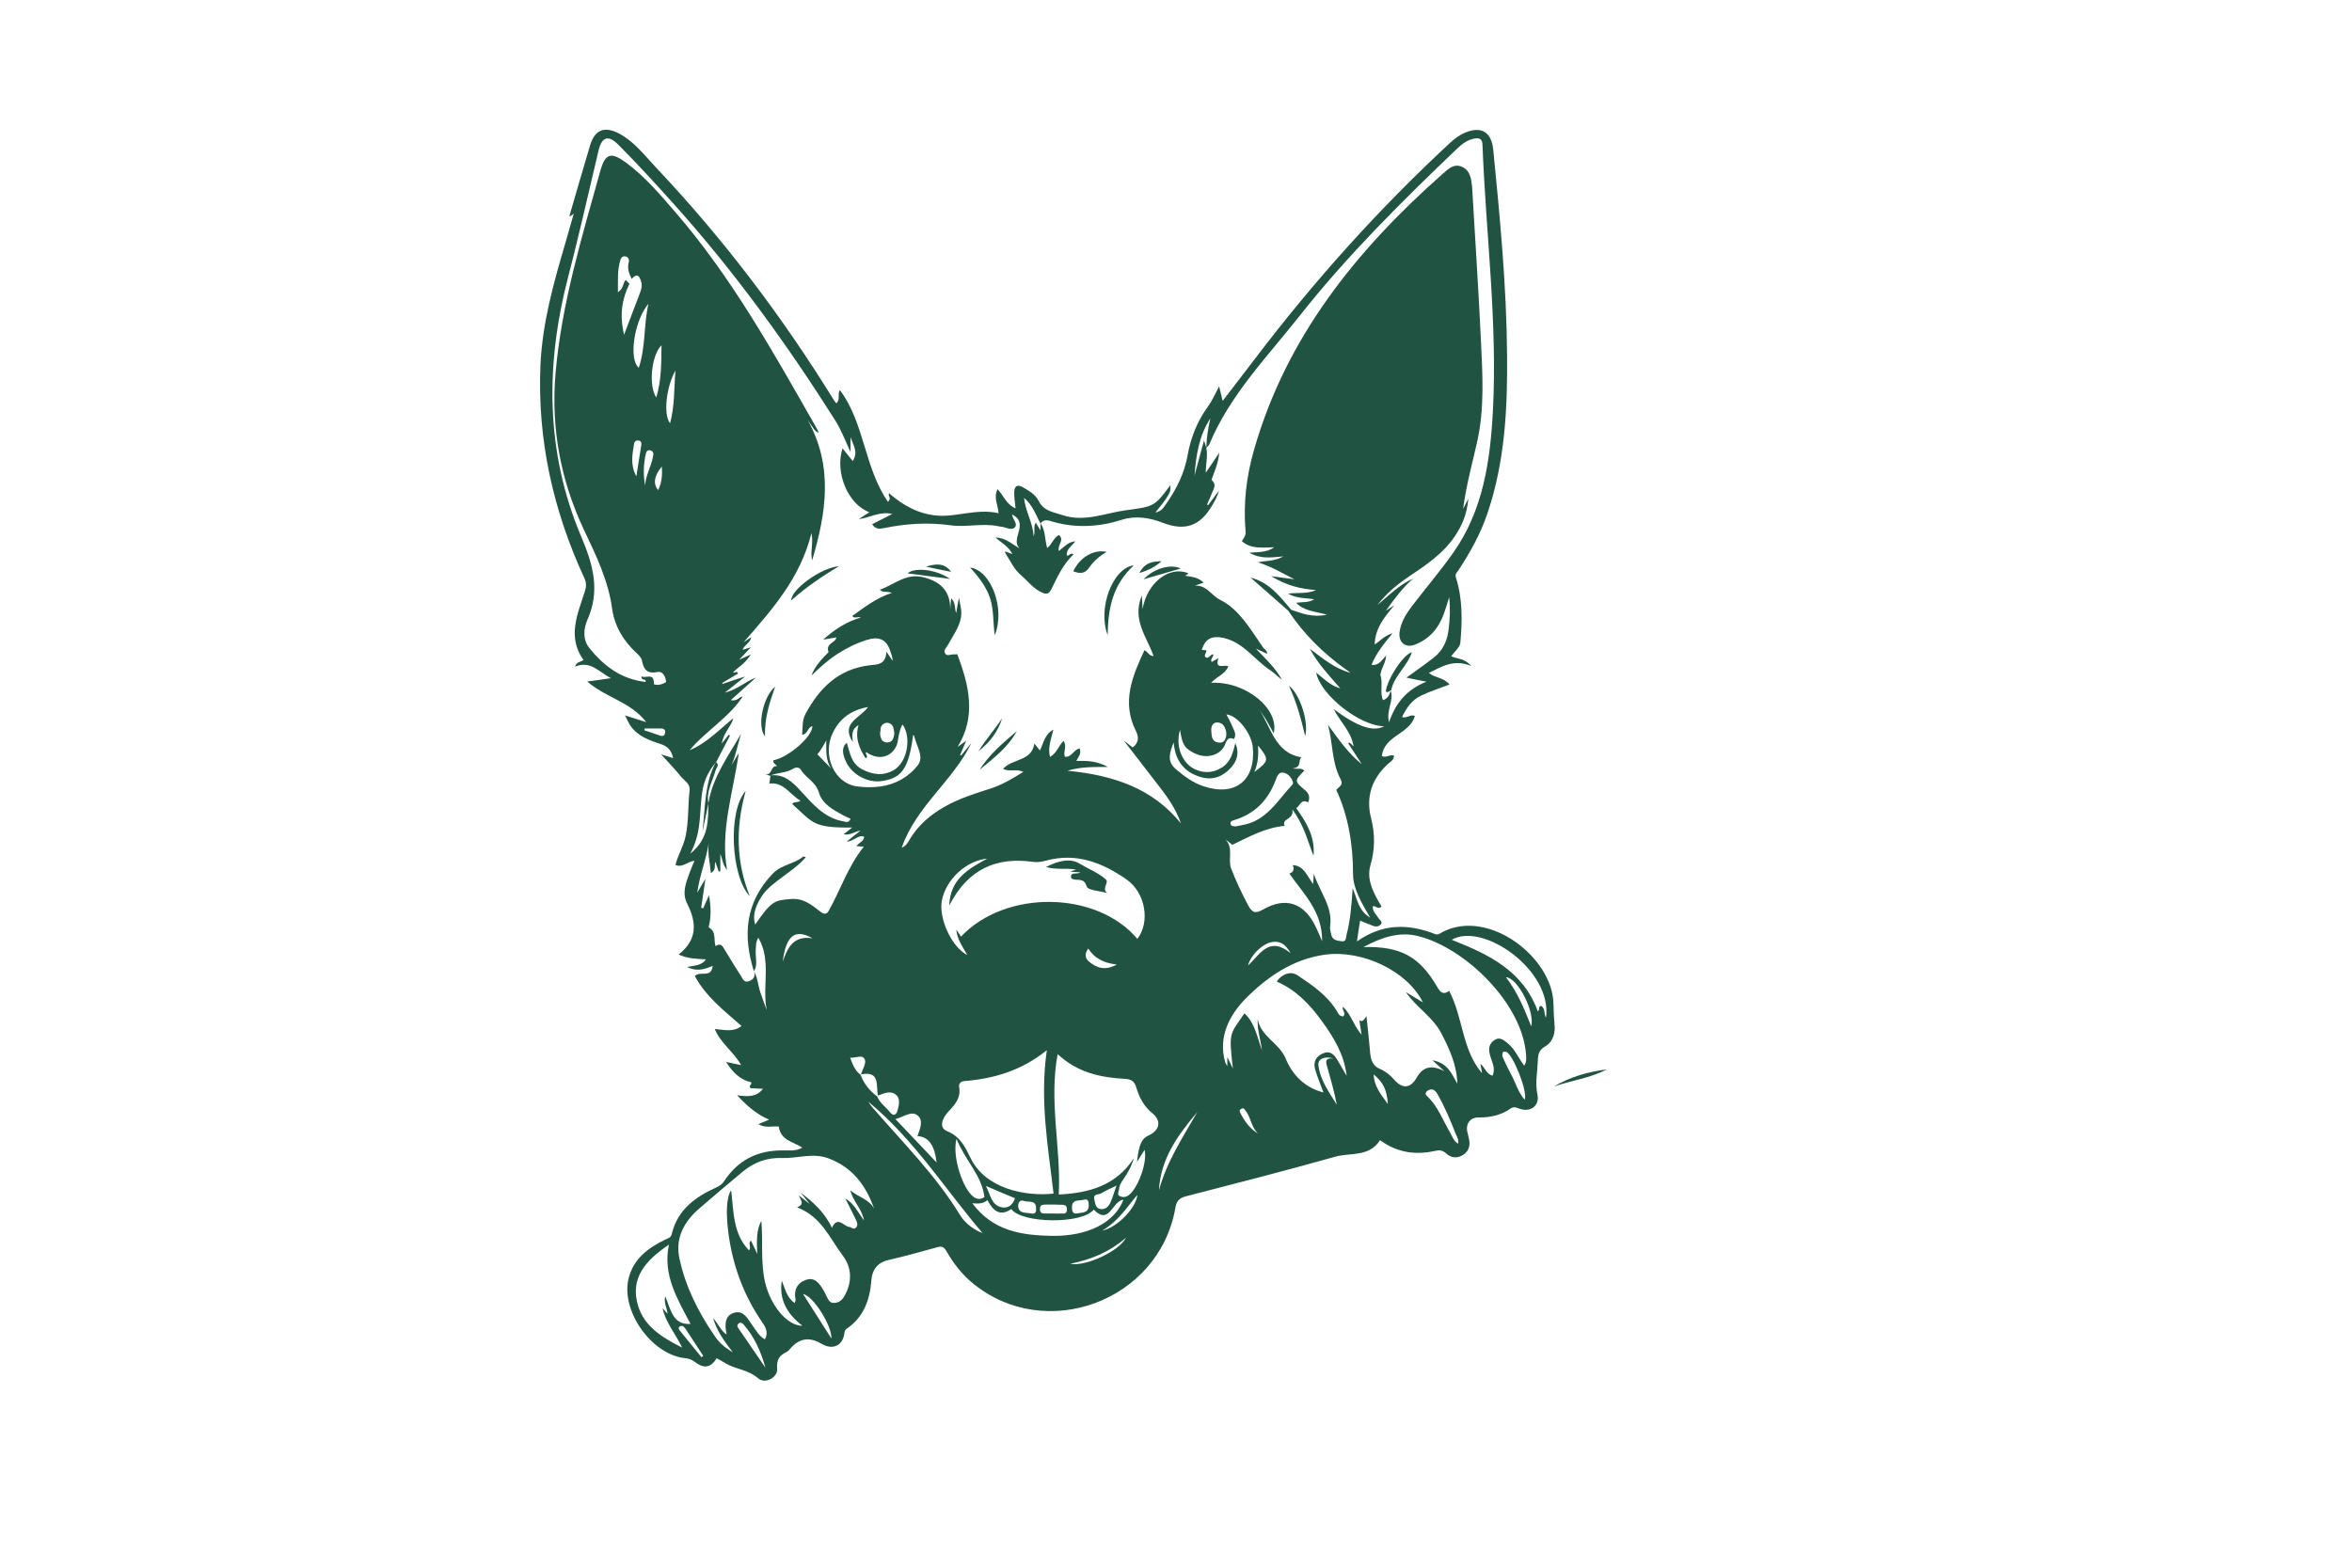 <?xml version="1.0" encoding="utf-8"?>
<!-- Generator: Adobe Illustrator 24.2.3, SVG Export Plug-In . SVG Version: 6.00 Build 0)  -->
<svg version="1.1" id="Layer_1" xmlns="http://www.w3.org/2000/svg" xmlns:xlink="http://www.w3.org/1999/xlink" x="0px" y="0px"
	 viewBox="0 0 595.3 841.9" style="enable-background:new 0 0 595.3 841.9; fill: #215342;" xml:space="preserve"
	 height="250" width="375" transform="translate(-55, -20)">
<g>
	<path d="M555.3,558.8c-0.6-24.6-34.7-51.1-59.5-38.3c-1.3,0.7-2.4,1.8-4.1,1.1c-14.3-5.6-28.2-5.7-41.9,4c0.6-4.2,1.1-7.7,1.7-11.2
		c2.7,1.1,4.9,2.1,7.2,2.9c1.5,0.5,3.2,0.2,4.1-1.1c0.8-1.3-0.8-2.1-1.4-3.1c-1.2-2-3.3-3.6-3.1-6.4c1.6-0.5,2.9,2.1,4.7,0.1
		c-1.1-1.9-2.3-3.8-3.3-5.9c-2.6-5.1-4.3-10.4-2.7-16.1c2.5-8.4,2.6-16.8,0.4-25.3c-2.9-11.5,0.3-21.1,8.9-29.1
		c1.4-1.3,3.4-2.2,3.4-4.6c-2.3-0.8-4.3,1.4-6.5,0.2c1.2-11.1,15-11.7,17.7-21.5c-2.3-1.1-4.3,1.4-6.9,0.6c2.4-5,5.4-9.3,10.4-11.6
		c4.8-2.3,9.9-3.9,15.1-5.9c-3.1-3.8-7.8-3.5-11.1-6.2c6.8-3.3,13.1-7.6,22.7-3.8c-3.7-4.3-7.5-3.6-10.7-5.2c1.8-2.5,4.6-4.7,4.9-7
		c1.1-11.9,1.3-23.8-2.4-35.4c-0.5-1.7,0.5-2.5,1.3-3.6c6.4-9.7,12-19.8,15.7-30.8c9.4-27.8,10.8-56.5,10.5-85.5
		c-0.3-36.7-3.8-73.1-7.4-109.6c-0.9-9.6-6.4-13-15.3-9.2c-3,1.3-5.6,3.3-8,5.5c-38.3,35.5-73,74.2-104.6,115.8
		c-5.7,7.5-11.4,14.9-17.4,22.7c-0.7-2.7-1.2-4.9-1.9-7.8c-2.2,4.1-3.7,7.7-6,10.8c-5.7,7.9-9.2,16.6-10.9,26.1
		c-1.7,9.7-6,18.3-11.6,26.3c-1.3,1.8-2.5,4-5.7,4.5c2.1-2.7,4-4.9,5.6-7.2c2.4-3.6,2.5-4.3,2.5-7.5c-8.6,11.4-8.6,11.5-23.8,13.5
		c-11.4,1.5-22.3,6.6-34.3,2.6c-5.1-1.7-9.9-2.1-12.7-7.6c-1.7-3.4-5.2-5.5-8.6-7.4c-3.1-1.7-4.4-0.3-4.5,2.6
		c-0.1,2.8,0.4,5.5,0.7,8.8c-5-2.1-6.4-6.9-9.7-10.3c-2.2,4.5,0.2,8.3,0.6,12.9c-6.2-1.4-12.1-0.7-17.9,0.1c-5,0.7-9.8,1.6-14.9,1.2
		c-10.2-0.8-18.5-5.5-26-12c-0.9,1.5,1.6,2.4-0.6,4.6c-12.8-18.5-12.5-42.2-25.8-60c-1.5,1.9,0.4,5-1.9,7.1c-0.4-0.5-0.9-1-1.2-1.5
		c-27.7-44.9-59.4-86.8-95.6-125.1c-6.2-6.6-11.8-14.1-20.1-18.4c-7.8-4-12.8-1.8-15.3,6.3c-3.8,12.6-7.4,25.3-11.1,37.9
		c0,0.1,0.2,0.3,0.2,0.5c0.5-0.4,1-0.8,2.1-1.6c-1.7,5.9-3.1,11-4.6,16.1c-6.3,21.4-12.3,42.9-13.3,65.3
		c-1.7,40,6.8,78.1,23.6,114.4c1.1,2.4,1.1,4.4,0.3,6.9c-3.9,12.3-9.7,24.6-0.8,37c-1.4,1.2-3.7,0.8-4.5,3.6
		c8.1-3.4,12.5,2.6,19.2,6.2c-4.7,0.7-8.1,1.2-12.7,1.8c10.1,8.7,23.5,11,31.7,21.8c-4-1.3-7.2-2.3-11.4-3.6
		c1.2,2.3,1.8,3.8,2.7,5.2c3.9,5.9,10.1,8.1,16.3,10.1c3.7,1.2,6,3.3,6.8,7.6c-2.5-0.8-4.5-1.4-6.4-2c3.6,4,7.3,7.8,10.7,12
		c1.8,2.2,5,3.8,4.6,7.3c-1,8.2-0.4,16.6-2.2,24.8c-1.1,5.3-4.1,10-5.4,15.3c4,1.7,6.5-2,10.2-2.2c-1,2.3-1.8,4.2-2.5,6.1
		c-2,5.5-4.4,11.1-1.4,16.9c5.1,10.1,5.6,19.3-4.6,27.3c5,2.3,9.6,2.3,14.7,2.6c-2.5,3.5-6.1,3.2-10.2,4.1c5.3,2.6,9.3,1.3,13.8-0.6
		c-0.8,6.9-6.7,2.4-9.6,5.5c5.9,10.9,15.6,18.5,25.1,26.8c-4.6,3.5-9.3,2-14.4,1.6c3.1,7.6,10,12.1,14.2,19.4
		c-3-0.6-5.2-1.1-8.1-1.7c3.6,5.8,7.7,9.6,13.4,10.9c0.8,1.4-1.8,1.7-0.2,3.2c1.9,0.1,4.1,0.2,6.6,0.3c-3.5,4.5-8,4.3-13.9,3.5
		c5.6,6,10.5,10.2,17.2,13.1c-2.3,0.9-3.9,1.6-5.8,2.4c3.8,2.3,7.6,0.9,11,1.3c0.9,7.5,7.8,8.1,12.6,11.3c-3.5,2.1-7.2,1.4-10.8,1.5
		c-13.3,0-23.7,5.2-31.1,16.4c-1.1,1.7-2.5,2.7-4.3,3.5c-11.3,5.1-20.8,12-23.9,25c-0.5,2.1-2.1,2.3-3.5,3c-9,4.4-16.7,10-19.5,20.2
		c-4.9,17.5,12,41.7,30.3,43.5c2,0.2,3.5,0.8,5.1,2c4.4,3.4,8.4,3.6,11.7-2c1.9,1,3.4,1.9,4.9,2.8c5.5,3.2,12.2,3.4,17.4,8
		c3.7,3.3,10.6-0.5,10.2-5.1c-0.4-4.6,1-7.2,5-9c0.8-0.4,1.5-1.2,2.1-1.9c4.7-5.5,10.3-6.4,16.6-2.6c6,3.6,11.5,1.2,12.4-5.6
		c0.1-1,0.3-1.8,1.2-2.4c9.2-6.3,12.5-15.5,13.3-26.3c0.4-5,3-9.2,9-10.6c8.9-2,17.6-4.5,26.4-6.9c2.4-0.7,3.6-0.1,4.9,2.1
		c3.7,6.5,8.3,12.5,14.2,17.3c39.1,32.1,100,9.5,108.7-40.5c0.6-3.4,1.8-5.2,5.5-6.2c26.8-6.9,53.7-13.8,80.3-21.3
		c8.2-2.3,18.3,0.3,24.1-8.9c9.1,6.7,19,8.1,29.4,5.8c2.5-0.6,4.2-0.4,6.2,1.4c2.5,2.3,5.6,2.7,8.7,0.9c3.1-1.8,4.1-4.6,3.6-8
		c-0.2-1.3-0.6-2.7-0.9-4c-1.3-4.7,1.3-8.4,6-8.3c6.1,0.1,11.9-1.2,17-4.7c1.4-1,2.5-0.9,4.1-0.3c6.2,2.7,11.8-0.9,10.4-7.4
		c-1.3-6.1,0-11.7,0.2-17.6c0.1-3.4,0.3-6,3.9-8.1c3.6-2,5.2-5.9,5.2-10.1C555.6,567.4,555.4,563.1,555.3,558.8z M371.1,244.7
		c-1.2,5.2-2,10.3-2.2,15.6c-0.3-0.9-0.6-1.7-1.2-3.8c-1.9,7-3.5,12.9-5.1,18.8C363.4,264.5,365,254,371.1,244.7z M78.3,413.7
		c-0.3,1.6-1.4,1.8-2.8,1.3c-2.8-1-5.5-1.9-8.3-2.8c0.1-0.3,0.1-0.7,0.2-1c2.8,0,5.7,0,8.5,0C77.6,411.2,78.7,411.8,78.3,413.7z
		 M81,247.3c-3.7-4.5-2.1-19.6,2.9-28.3C83.1,228.9,83.5,238,81,247.3z M129.3,552.4c-1.1-3.6-1.3-7.5-3.3-10.8
		c2.3-3.5,0.7-7.4,1-11.1c0.2-2.3-0.1-4.6,1.4-6.9c7.2,12.3,1.9,26.1,4.5,38.9C131.7,559.1,130.4,555.8,129.3,552.4z M126.7,516.5
		c-1.4-4.3-0.3-9,3.2-14.7c3-4.8,7.5-7.8,11.8-11.1c4.2-3.2,8.6-6.1,12.2-10.4c-0.7-0.1-1.2-0.4-1.4-0.3c-4.9,4.1-11.6,4.2-16.4,9.2
		c-14.8,15.5-16.1,33.1-10.1,52.4c0,0,0,0,0-0.1c1.1,2.9-0.3,4.7-2.9,5.5c-2.5,0.8-3.2-1.6-4.1-3c-2.9-4.4-5.6-9-8.4-13.5
		c-1.2-1.9-2-4.5-5.2-2.4c-1.1-3.6,0.6-7.8-3.7-10.1c1.4-5.1,1.3-11,0.2-17.2c-1.1,2.4-2.1,4.7-3.1,7c-0.4-0.1-0.7-0.2-1.1-0.3
		c0.7-4.7,1.4-9.3,2.3-15.6c-2,3.4-3.2,5.4-4.4,7.5c1.2-9.2,4.8-17.7,6.2-26.8c-0.8,5.5,0.6,10.6,1.1,16.2c3.1-1.5,1.7-4.2,2.4-6
		c0.6,1.7,1.2,3.5,1.8,5.2c0.3,0,0.6-0.1,0.9-0.1v-9.4c1.1,2.9,1.3,6,3.6,8.7c-3.7-21,3.1-40.9,6.3-62.7c-1.9,3-2.9,4.7-3.9,6.4
		c2.4-5.4,3.3-11.3,5.2-16.9c-6.9,11.9-15.2,23.1-17.6,37.2c-0.2,9.5,0.3,19.2-9.8,27.3c6.6-11.9,4.7-23.5,6.7-34.5
		c1-5.5,3.6-10.5,7.3-14.8c2.5-4.7,4.9-9.4,7.4-14.2c-0.2-0.1-0.5-0.3-0.7-0.4c-1,1.3-2.1,2.6-3.7,4.7c0.8-5.7,4.9-8.9,6.2-13.6
		c-7.7,6.2-14.3,13.4-23.5,17.2c8.7-10.4,20.9-17.3,28.5-28.8c-1.9-0.1-2.6,2.7-6.4,1.9c5-4.5,9.2-8.3,13.5-12.1
		c-5.6,2.1-9.8,6.3-16.7,8.1c3.7-3,6.6-5.2,10.9-8.7c-5.3,1.7-8.7,2.8-12.1,4c-0.1-0.2-0.2-0.4-0.2-0.5c2.8-1.7,5.7-3.4,8.5-5.1
		c-0.6-1.8-1.8,0.2-2.7-0.7c3.1-2.9,6.9-5,9.5-9.5c-2.1,1-3.5,1.6-6.2,2.8c2.5-2.7,4.1-4.3,6.3-6.7c-2,0.6-3.1,1-4.5,1.4
		c1.1-2.8,4.2-3.8,4.7-6.8c-1.5,1-2.8,1.9-4.1,2.7c15.2-17.4,30.5-34.5,36.4-58.6c1.2,5.6-0.8,10.1,0.4,14.6
		c7.5-25.3,11.5-50.4-2.4-75.3c0.9,1.3,1.8,2.6,2.7,3.9c0.8,1.2,1.6,2.3,3.1,3c-0.2-0.6-0.3-1.3-0.6-1.8
		c-23.1-40.5-45.6-81.3-76.3-116.8c-8.2-9.5-16.3-19.1-26.5-26.6c-7.9-5.8-11.1-5-13.7,4.3c-10,35.9-20.9,71.7-24.1,109
		c-2.5,29,2.7,57.3,15.2,83.8c6.5,13.7,13.1,27.2,15.2,42.5c1.3,9.4,6.1,17.4,13.2,23.9c1.2,1.1,2.5,2.5,2.8,3.9
		c0.9,4.9,2.8,7.3,8.4,6.2c2.7-0.6,4.3,2.4,4.6,5.4c-2.3,1.3-4.5,2-6.6,1.1c0.3-6.6-4.5-2.8-6.6-4.2c-0.4,2.4,2.1,1.2,2.3,2.6
		c-0.1,0.1-0.3,0.4-0.4,0.4c-12.9-1.5-22.4-8.7-30.1-18.4c-3.5-4.5-2.9-10.3-0.9-14.9c7-15.7,3.1-29.6-3.3-44.7
		C14.1,262.8,14,216,26.3,168.6c5.9-22.5,10.9-45.2,16.3-67.8c1.8-7.3,5.2-8.6,10.8-2.9c10.3,10.3,20.1,21.1,29.9,32
		c32.3,36,60.6,75.1,86.4,115.9c3,4.8,5.1,10.1,8.2,17v-8.1c1.2,4,4.4,7.9,1.2,12.9c-2-2.5-3.6-4.5-5.5-6.8
		c-4.2,13,2.9,30,14.4,34.3c-1.8,1.1-3.3,2.1-5.7,3.7c6.2-0.8,11-4.3,18-2.8c-4.3,2.2-7.5,3.9-10.8,5.5c1.8,2.8,3.9,2.6,6.4,2.1
		c11.8-2.4,23.5-3.2,35.7-1.5c8.3,1.2,17.1-1.3,25.6,0.5c0.7,0.1,1.3,0.3,2,0.3c2.3,0.3,5.1,2.2,6.9,0.3c1.8-1.9-1.1-4.1-1.5-6.9
		c9.7,4.8-1.3,13.1,4.1,18.2c-4.1-2.2-7.2-5.6-13-5.9c3.5,3.2,7.1,4.8,9.1,9c-1.6-0.6-2.6-1-3.9-1.5c0.1,0.5,0,0.9,0.2,1.1
		c2.6,3.9,4.5,8.4,7.9,11.3c4,3.4,7.2,8,12.4,10c2.4,0.9,3.4-0.3,4.4-2.2c3.2-6.6,6.3-13.3,11.8-18.6c-1.6-1.3-2.3,1.2-3.6,0.6
		c-0.3-3.5,2.7-5,4.6-7.6c-3.9,0.3-6,3-8.8,5.2c-1.1-3.1,3.2-5.8,0-8.6c-2.9,1.4-3.6,4.9-6.3,7c-1.4-4.5-0.8-9.4-3.6-13.2v3.7
		c-1.1-1.7-1.7-2.7-2.5-4.1c-1.6,2.2-0.1,4.6-1.2,7.3c-0.4-7.5-4.5-13.4-5.1-20.6c4.6,3.9,6.3,9.1,8.8,13.8c2-3,5-1.4,7-0.9
		c12.4,3.4,24.5,2.7,36.8-1.2c7.3-2.3,14.8-1.1,22,1.7c11.8,4.5,19.8,1.7,26.2-9.1c1.5-2.5,3-5.1,3.8-8.2c-1.9,2.6-3.9,5.2-5.8,7.8
		c-0.2-0.1-0.4-0.2-0.6-0.3c1-2.3,2-4.5,2.9-6.8c0.8-1.9,2.3-4.1-0.5-6.5c1.3-3.8,3.5-8.3,4.2-14.6c-2.6,3.9-4.6,6.9-7.3,10.8
		c0.1-5.2,1.2-9.3,0.3-13.4c0.5-0.6,1.3-1.1,1.6-1.8c11.1-26.7,31.2-47.1,48.7-69.3c25.5-32.3,54.7-61.2,84.3-89.5
		c2.7-2.6,5.6-4.8,9.4-5.5c2.7-0.5,4.2,0.3,4.3,3.3c1.8,47.6,8.1,95.1,5.6,142.9c-1.4,26.8-5.2,53.3-21.2,76.1
		c-7.1,10.1-15.2,19.5-22.7,29.4c-2.9,3.9-5.5,8.2-6.2,13.2c-0.8,5.7,3.2,9,8.5,6.8c7.7-3.1,12.6-8.9,15.3-16.6
		c1-2.7,1.8-5.4,2.8-8.8c0.7,6.3,0.4,11.9-0.3,17.4c-0.7,6.1-3.1,11.3-8,15.1c-4.5,3.5-9.2,6.8-14.6,10.7c3.6,0.8,6.5,1.4,10.7,2.2
		c-10.5,4.2-16.4,11.2-20.1,21.8c-1.6-6.8,2.8-11.7,0.9-17c-0.6,2.2-1.5,4.2-4.1,5.1c-1.9-4.2,0.1-9.1-1.4-13.4
		c0.1-3.2,2.7-6.1,3.1-10.5c-2.5,2.4-3.8,5.5-7.9,4.9c2.6-6.2,6.5-11.1,11.3-16.9c-4.6,1.4-6.7,4.2-9.6,6
		c0.3-8.8,5.3-14.8,10.6-21.1c-1.5,1-3.1,2-4.6,3c4.5-6.2,8.9-12.3,14.7-17.3c-7.5,3.3-13.1,9.1-19.2,14.2
		c4.5-5.9,10.1-10.6,16.2-14.8c9.4-6.3,18.9-12.5,25.4-22.2c3.9-5.8,6.5-11.9,7.2-20.1c-1.2,2.3-1.8,3.6-2.8,5.5
		c1.6-12.3,4.7-23.6,7.3-35c4.4-18.6,3.1-37.7,2.2-56.6c-1.2-26.1-3-52.2-4.5-78.3c-0.1-1.1-0.1-2.2-0.2-3.3
		c-0.5-4.3-1-8.7-5.6-10.6c-4.3-1.8-7.3,1.4-10.1,3.8c-46.3,40.9-84.1,87.7-101.4,148.4c-4.1,14.3-5.8,28.8-4.5,43.7
		c0.2,2.2-0.9,3.5-2,5.2c4.9,4.4,10.9,3.4,17.4,3.3c-4.2,2.9-8.2,2.5-13.4,2.9c6.1,3.5,11.5,2.6,18.3,2c-5.1,2.8-9.5,2.2-13.7,3.2
		c7,2.1,13.2,5.8,19.6,9.1c-3.5-0.5-7.1-1-12.5-1.7c8.2,5,15.4,6.8,24.2,7.5c-5.3,2.2-9.8,1.2-15.1,1.9c4.8,2.7,9.4,2.3,14.1,3
		c-3.1,2-6.4,1.4-9.8,1.9c4.4,4.5,10.1,4.6,16.6,6.4c-8,1.7-13.7-0.8-19.4-2.7c-0.4,0.2-0.9,0.5-1.3,0.7c8.1,12.2,18.4,22.4,30.3,31
		c1,0.7,2,1.3,2.9,2.2c-8.4-2.3-14.9-7.8-21.7-12.9c4.1,7.7,10,14,16.4,21.3c-5.8-1.7-9.1-5.5-13-8.5c2.3,12.1,23.7,28.8,36.5,28.8
		c-5.8,3.2-14.2,0.4-27.1-9.2c3.6,7,9.4,12,10.7,20c-0.9-0.9-1.6-1.5-2.3-2.1c-0.2,0.2-0.4,0.4-0.6,0.5c2.3,3.6,4.7,7.1,7.3,11.2
		c-7.7-6.2-12.7-13.8-18.2-21.2c2.8,9.6,1.9,20.1,6.8,29.2c1.7,3.2-0.5,3.7-2.3,5.8c6.3,13.5,9,28.9,9,45.1c0,8,4.5,15.4,9.2,23.5
		c-6.5-3.9-6.9-10-9.4-15.8c-0.6,8.9-1.2,17.1-3.3,25.1c-0.4,1.5-0.1,3.7-2.5,3.4c-2.2-0.3-4.8-0.4-5.6-3.2
		c-0.4-1.6-0.9-3.3-0.7-4.8c1.5-10.3-5.2-17.9-8.8-28.3c-0.1,2.5-0.2,3.5-0.3,5.6c-3.4-4.5-5-10-11-10.2c0.8,1.8,0.8,3.8-1.8,4.5
		c7.5,10.9,17.8,20.2,17.6,36.4c-1.6-3.7-2.6-6.2-3.8-8.5c-6.1-12.2-16-15.5-28-8.5c-4.4,2.5-6,1.3-8-2.5
		c-3.4-6.4-6.5-12.9-9.1-19.7c-1.8-4.9,1.5-11-3.1-15.6c1.5,1.2,3,2.4,3.8,3c9.3-4.5,17.8-9.2,28.1-10.2c-2-4.1,5.2-3.1,4.1-8.8
		c6.4,8.6,8.2,17,11.4,24.9c0.9-9.9-3.6-17.7-9.3-25.6c2.1-1.2,2.5-5.2,6.4-3.1c1.1-2.6,0.5-4.7-1.4-6.3c-6.1-5.2-6.1-5.2-0.7-10.7
		c-1.2-1.6-3-0.8-6.5-1.2c5.7-0.6,2.9-4.4,5-6c-14.6-2.4-16.3-16.7-23.1-26.2c1.4,2.1,3,4.1,4.3,6.3c1.3,2.2,2.5,4.5,3.9,7
		c3.2-13.2-15.2-28.1-33.6-27.1c3.1-3.5,7.6-4.6,9.2-8.8c-1.2-1.4-7.8,2.2-5.2-4.5c-1.1,0.6-2.3,1.3-3.7,2.1c-0.9-1.6,1-2.6,0.9-4.1
		c-1.7-0.1-2.2,2.4-4,1.7c-1.5-1.3,0.5-2.4,0.2-3.9c-0.7,0-1.6-0.1-2.4-0.2c1.8-6,5.5-7.7,11.3-6.5c11.1,2.3,17,12,25.7,17.6
		c2.1,1.4,3.8,3.4,6,4.9c-3.5-6.4-8.9-11.3-14-16.7c1.9,0.9,3.9,1.8,6,2.8c0.2-1.8-1.2-2.2-1.9-3.1c-3.9-5.6-7.5-11.5-12-16.7
		c-3.1-3.7-7-7.1-11.3-9.2c-4.6-2.3-7.3-8-13.5-7.6c1.3-0.5,2.7-0.9,4.7-1.6c-2.9-2.9-6.3-3.1-9.9-3.7c0.8-0.6,1.2-0.9,1.8-1.3
		c-10.4-4.3-22.2,5-24.7,19.1c-0.1-2-0.2-3.9-0.4-7.2c-5.4,13,2.7,22.2,6.3,32.5c-2.6,0-3.1-2.5-4.9-3.1
		c-6.5,13.9-12.3,27.8-4.7,43.1c1.7,3.4,1.9,6.4-1.6,9.1c-1.1-0.8-2.2-1.7-4.8-3.7c6.4,8.3,11.7,15.2,17,22
		c5.4,6.9,10.7,13.8,13.7,22.5c-15.3-18.9-36.2-25.9-61-28.3c7.6-2.2,13.7-2,21.8-2c-6.4-3.5-11.5-3.3-17-3.3c1.2-2.2,2.9-4,1.8-6.7
		c-3.2,0.6-4.2,4.9-7.9,4.5c-1.1-2.7,1.3-5.6-0.7-8.5c-2.7,2.5-3.6,6.5-7.3,8.6c-1.3-5.1,0.6-9.5,1.8-14.7
		c-4.8,2.7-5.2,7.2-7.2,11.2c-1-1.2-1.8-2.2-3-3.7c-1.5,9.8-11.8,7.9-16.8,13.6c3.3,1.8,7-0.2,10.9,1.6c-5.9,3.7-11.5,7-17.7,9
		c-8.4,2.7-16.9,5.3-24.7,9.8c-7.6,4.3-14,9.8-18.6,17.4c-1,1.7-1.9,3.6-4.3,4.5c7.7-22.2,27.5-35.8,37.4-56.2
		c-1.8,2.2-3.7,4.5-5.5,6.7c-0.2-0.1-0.4-0.2-0.6-0.2c0.9-2.2,1.9-4.4,3.3-7.7c-2.2,1.6-3.4,2.4-4.6,3.3
		c10.2-16.6,6.1-33.1-0.2-49.8c-0.5,0-1,0.2-1.5,0.1c-1.7-0.2-3.8,1.2-4.9-0.3c-1.4-1.9,0.8-3.5,1.6-5.1c3.1-5.8,7.6-11.2,6.9-18.4
		c-0.2-1.7-0.6-3.3-1.2-6.6c-0.7,3.5-1,5.5-1.5,8.3c-1-3.1-0.2-5.7-2.7-8c-0.2,2.4-0.4,4.3-0.5,6.2c0.3-10.3-5.6-15.5-14.9-17.6
		c-8.9-2.1-15.2,4.1-22.9,6.8c1.7,1.8,3.8,0.6,6.5,1.7c-8.4,2.7-14.7,7.7-21.3,12.4c1.3,1.7,2.9,0.1,4.6,0.8
		c-7.6,2.3-13.8,6.2-20.2,11.9c3-0.5,5.1-0.9,7.1-1.2c-0.5,3.1-6,3.1-4.2,7.9c-3.3,3.4-7.2,7.2-9.2,12.6c4.3-4.2,8.7-8.2,13.8-11.5
		c4.9-3.2,10.1-5.8,15.8-7.6c6.3-2,10.6-0.7,12.7,5.9c0.5,1.6,1.3,3.2,1.3,5.3c-1-1.4-1.9-2.8-3.4-5c-0.1,7.7-5.9,6.9-9.2,7.4
		c-16.6,2.1-26.7,12.2-34.2,26.1c-1.9,3.6-1.4,7.3-1.8,11.2c3.1-0.3,2.9-4.1,5.5-4.6c0,5.6-12.6,16.6-20.9,18.3
		c-0.5,1.6,1.2,1.9,1.9,3.2c-3.6-0.7-2.4,5.4-6.5,4.2c1,0.3,2,0.7,3,1c-0.2,1.2-0.4,2.5-0.6,4.1c7.7-1,11,5.9,16.7,9.2
		c-1.5,1.3-3.5,0.2-4.4,1.8c11.1,9.9,10.9,12.9,32.2,12.6c-1.6,1.2-2.9,2.3-4.6,3.6c3.2,0.8,5.4-1.2,9.1-2c-3.1,2.5-5,4-7.4,5.9
		c3.7,0.1,5.7-3.7,9.3-2.6c-0.1,2.7-2.9,3.1-4.1,5.1c1,0.1,1.9,0.1,3.9,0.3c-8.6,10.8-12.5,23.2-18.8,34.4c-1.3,2.3-2.8,1.8-4.6,0.4
		c-4.6-3.5-9-7.3-15.7-6.7C136.6,503.5,135.3,504.2,126.7,516.5z M57.2,170.3c-1.7,1.9-1.1,4.7-4.2,6.6c0.1-6.2-0.4-11.7,1.3-17.2
		c0.4-1.2,1.1-2.3,2.7-2c1.7,0.3,2.2,1.9,1.8,3.2c-0.9,3.3,0.2,6.1,1.6,8.9c2.9-3.4,4.2-1.6,5.1,1.5c0.7,2.2,0,4.3-0.8,6.4
		c-2.6,6.9-5.3,13.8-8.4,22.1c-2.5-10.6-1.2-19.1,2.9-27.4C58.5,171.6,57.9,171,57.2,170.3z M64.2,217.5c-5.6-4.7-2.4-25.4,5.2-34.4
		C66.8,194.3,68,206.1,64.2,217.5z M65.6,258.7c-0.9,5.7-1.8,11.4-2.7,17.1c-3.3-5.9-2.2-11.7-1.2-17.6c0.2-1.1,1.1-1.9,2.4-1.6
		C65.3,256.7,65.7,257.6,65.6,258.7z M68.1,263.3c0.3-1.2,1.3-1.8,2.5-1.4c1.4,0.5,1.6,1.7,1.3,3c-0.9,5.4-4,10.2-4.3,15.8
		C66.5,274.8,66.7,269,68.1,263.3z M76.4,205.4c-0.1,9.7,0,18.6-2.8,28.1C69.3,227.1,71,210.7,76.4,205.4z M76.6,270.5
		c0.3,5.1-0.1,8.8-2,12.7C71.8,279.9,72.4,275.5,76.6,270.5z M414.2,531.9c-11.7-9.5-16.3,0.6-22.9,6.6c1.7-6.2,8.6-12.4,13.8-12.7
		C408.8,525.5,411.6,527.2,414.2,531.9z M396.7,420.4c6.1,7.5,6,8.2-2,14.2C396.8,429.7,397,425.4,396.7,420.4z M406.2,438.8
		c0.6-1.7,1.6-4.1,3.7-3.9c2.3,0.2,4.2,1.9,5.2,4.2c0.3,0.8,0.7,1.6,0.1,2.2c-8,8.5-13.9,19.6-27,21.8c-1.2,0.2-2.4,0.5-3.5,0.7
		c-1.3-0.1-2.5,0-2.8-1.4c-0.2-1.1,0.7-1.6,1.7-1.9C394.9,457.2,402.2,449.7,406.2,438.8z M379.2,416.7c-0.6,1.4-1.5,2.3-3.5,2.1
		c-4-0.4-3.9-3.6-4.1-6.4c-0.2-2.3,0.8-4.7,3.6-4.4c2.6,0.3,3.5,2.1,4.2,4.1C379.8,413.7,379.8,415.3,379.2,416.7z M237.2,523
		c-0.8-1.3-1.6-2.5-2.5-3.7c0.4,4.8,3,8.6,5.9,13.6c-8.6-4.4-15.4-19.9-13.7-29.1c2.1-11.3,12.8-21.5,24.4-22.7
		c-10.2,5.6-19.9,10.9-20.4,25.2c10.1-19.7,25.4-26.3,45.4-23.4c2.2,0.3,4.6-0.2,6.9-0.8c16.2-4.3,30.1,1.3,42.9,10.2
		c10.2,7.1,12.8,22.9,5.8,31.9C310.2,498.4,261.3,497.5,237.2,523z M320.9,538c-6.4,3.4-10.7,1.8-14.6-1.3c-2.2-1.7-3.1-4-0.8-7.3
		C308.9,534.5,313.6,537.2,320.9,538z M242.4,642c-2.9-5.9-5.5-11.6-12.6-14.5c-5-2.1-2.2-7.4,0.5-10.4c3.7-3.9,7-7.5,5.9-13.4
		c-0.3-1.5,0.8-3,2.6-3.1c15.9-1.3,30.7-5.5,44.5-16.6c-3.9,26.9,0.7,51.9,3.6,77C272.3,662.6,250.6,658.7,242.4,642z M290.6,667
		c1.8,0,3.6-0.1,3.5,2.7c-0.2,2.7-2.1,1.9-3.6,2c-1.2,0.1-2.5,0-3.7,0c-1.2,0-2.5,0-3.7,0c-1.6-0.1-3.4,0.4-3.5-2.2
		c-0.1-2.9,1.9-2.5,3.6-2.6C285.7,666.8,288.2,666.9,290.6,667z M274.4,671.6c-2.6-0.5-6.2,0.2-6.5-3.8c-0.1-1.5,0.7-3.7,2.9-2.9
		c2.4,1,7-0.9,6.7,4.4C277.8,671.8,276.1,672,274.4,671.6z M266.2,663.5c-1.3,4-4.1,5.6-7.4,4.8c-5.3-1.3-5.7-6.5-8.2-11.4
		C256.4,659.4,261.1,661.4,266.2,663.5z M249.8,662.9c-2.1,1.4-4,1.2-5.8-0.1c-5.9-4.3-11.7-21.9-9.2-31.2
		C239.5,643.3,248.4,651.2,249.8,662.9z M167.5,432.7c-2.3-2.4-4.7-4.8-7.4-7.6c-0.1,0.1,1-1.1,1.8-2.4c0.8-1.2,1.5-2.5,3-5.1
		C164.7,423.9,164.8,428.8,167.5,432.7z M160.9,445.6c1.8,6.1,7.6,9.3,13,12.2c1.3,0.7,2.6,1.3,4,1.9c-0.9,2.4-2.4,1.7-3.8,1.4
		c-10.3-1.8-16.5-9.3-23-16.4c-4.4-4.8-8.9-9.1-16-8.3c4-1.6,8.5-1.3,12.2-3.7c1.2-0.7,3-0.7,3.8,0.5
		C153.8,437.8,159.2,439.8,160.9,445.6z M168.3,413.7c3.6-7.6,9.8-12.4,19-14c-4.2,6-14.9,8.5-8.2,18.8c-0.2-3.3-1.1-6.6,3.1-9.1
		c-2.1,7.1,0.5,12.5,3.8,17.9c2-1.3-0.6-2.2,0.3-3.4c3.8,2.6,7.3,3.2,10.5,2.1c3.5-1.2,6-4.5,6.5-8.2c0.4-3.3,1.7-8,2.6-8.7
		c4.9,7.2,2.4,20.5-5,24.6c-5.4,3-10.7,2.5-16.5-0.4c-6.3-3.2-6.7-8.9-8.5-14.4c-2.5,2-2.7,5.2-0.6,9.8c3,7,11.5,11.8,19,10.8
		c11.1-1.4,14.9-6.8,17.2-24.8c0.4,0.4,0.6,0.4,0.6,0.5c1,5.2,5.4,11,2.1,15.5c-4.8,6.4-12.1,10.6-20.4,11.7
		c-4.1,0.5-8.5,0.5-12.6-0.1C169.2,440.6,162.6,425.7,168.3,413.7z M193.8,413.8c0-0.5,0.1-1,0.2-1.5c0-0.1,0-0.1,0-0.2
		c0,0,0,0,0-0.1c-0.1-1.7,0.9-3.2,2.6-3.7c1.8-0.6,3.9,0.7,4.3,2.5c0.2,0.9,0.4,1.9,0.5,2.8c0,1.2-0.3,2.3-0.8,3.4
		c-1,2.3-5.1,2.3-6.1,0C194.1,415.9,193.7,415,193.8,413.8z M183.5,597c10.5-2.1,8,6,9.1,11.4c3.3-1.3,6.9-3,9.9-0.3
		c2.2,2,1.4,5.4,0.7,8.1c-0.7,2.6-2.3,3.5-4.2,1c-2.2-2.8-5.5-4.9-6.8-8.4c-4.1-3-7.1-6.8-8.9-11.6c-3-2.2-4.2-5.4-5.6-9.2
		c3.1,0.3,6.7-2,7.9,1.1C186.4,591.1,184.3,594.3,183.5,597z M214,619.1c3.2,2.7,1.2,7.3-0.2,11c6,0.4,9.2,4.8,10.3,14.2
		c-7.5-8-14.6-15.4-22.1-23.3C206.5,619.8,210.6,616.3,214,619.1z M141.5,536.4c1.7-13.8,6.5-17.9,16-12.5
		C147,522.3,144.1,529.1,141.5,536.4z M63.9,721.5c-4.8-15.3,4.4-24.9,16.5-33.1C76.9,704.9,85.2,718,92,731
		c-9.5,0.6-10.5-7.4-13.6-14.9c-0.9,4,1.1,6.2,1.2,9.4c-1.1-1.2-1.8-2.1-2.6-3c1.5,7.6,6.6,13.2,10.5,21.2
		C76.5,738.2,67.3,732.3,63.9,721.5z M97.9,748.9c-3.9-4.8-7.9-9.7-11.8-14.5c-0.6-0.7-0.7-1.6,0.2-2.1c1.4-0.8,2.3,0.4,3,1.3
		c3.2,4.8,6.4,9.7,9.5,14.5C98.5,748.4,98.2,748.7,97.9,748.9z M118.1,733.9c-0.6-0.8-1.5-1.8-0.5-2.9c1-1.2,2.2-0.5,2.8,0.2
		c5.9,6.7,9.4,14.7,11.8,23.3C127.5,747.6,122.8,740.8,118.1,733.9z M167.6,738.8c-5.5-8.6-10.3-16.2-15.2-23.9
		C158.2,716.1,168.1,732.5,167.6,738.8z M177.8,659.2c1.3,5.9,6.3,10,7.3,16.2c-3.1-4.1-5-8.8-10-11.8c2.2,4.4,4.1,8.1,5.9,11.9
		c0.6,1.3,0.9,2.7-0.2,3.8c-1.3,1.3-2.4-0.3-3.6-0.4c-3-0.3-6.2-6.2-9.3,0.5c-3.8-8.2-10-13.8-16.8-18.9c1.3,1.6,2.6,3.1,4.9,6.1
		c-2.6-2.1-3.8-3-5.8-4.6c0.8,2.6,3.4,4.6-1,6.4c13,4.9,17.6,16.7,24.6,26c5,6.6,5,14.5,0.6,22c-1.3,2.1-3.1,3.4-5.7,3.3
		c-2.4-0.1-2.9-2.2-3.8-3.8c-0.4-0.8-0.8-1.8-1.3-2.6c-2.2-3.7-4.7-7.8-9.8-5.9c-4.6,1.6-6.5,5.6-5.4,10.6c0.1,0.3-0.2,0.7-0.5,1.8
		c-4.4-3.1-5.1-7.8-6.9-12c-1.6,10.3,3,18,11.1,24.2c-8.2,0-17.1-10.7-20.1-23.4c-2.5-10.9-1-22-2-33c-2.7,5.1-2.5,10.7-2.2,17.8
		c-1.5-3.3-2.4-5.2-3.4-7.2c-1.8,1.7,0.5,3.6-1,5.3c-8.7-9-8.2-20.8-9.6-32.3c-2.7,3.9-2.7,12.7-1.6,22c2.2,17.7,8,33.8,18,48.5
		c1.8,2.6,3.9,5.6,1.7,9.6c-3.1-1.8-4.6-4.6-6.4-7.1c-2.6-3.5-4.8-8.8-10.1-7.2c-5.2,1.5-5.1,6.6-4,11.7c-3.3-2.1-4.2-5.5-7.3-8.8
		c2.2,7.2,5.8,12.1,10.6,18.3c-5.1-2.9-7.8-5.8-10-9.1c-8.7-12.7-15.5-26.3-18.7-41.4c-2.4-11.2,3-20.1,10.7-26.7
		c7.8-6.8,15.7-13.4,23.6-20c6-4.9,12.9-7.4,20.8-7.1c8.3,0.3,16.5-3,25,0.2c13,4.9,20.1,14.6,24.5,27.1
		C187.9,663.9,181.9,662.9,177.8,659.2z M236.8,672.7c-13.2-21.7-31.1-39.4-47.5-58.4c-0.7-0.8-1.2-1.7-1.8-2.6
		c24.7,20.4,41.7,47.7,61.3,70.5C244.9,680.8,239.8,677.5,236.8,672.7z M286,683.7c-15.9-0.3-31.5-2.4-42.7-17.5
		c3.5,0.3,5.9,0.2,8.1-1.7c3,5.7,6.7,9,12.8,4.8c5.7,7.8,38,8.2,44.3,0.3c8.5,8.8,9.9-4.8,15.9-5.3C319.8,676.5,305.4,684,286,683.7
		z M296.8,668.7c-0.2-5,3.9-3.6,6.3-4.4c2.8-0.9,2.7,1.9,2.7,3.3c-0.1,3.8-3.4,3.5-5.9,4C297.4,672.1,296.9,670.9,296.8,668.7z
		 M312.4,660.9c2.3-1.4,4.8-2.5,8.3-4.2c-1.3,3.7-2.1,6.4-3.2,9c-1,2.2-2.7,4-5.4,3.6c-2.7-0.4-2.8-3.1-3.3-5.1
		C308,661,311,661.7,312.4,660.9z M295.9,698.7c11.6-2.4,21.1-6.4,29.9-14C322.1,692,304.1,700.3,295.9,698.7z M313,680.9
		c9-5.3,13.3-12.7,18.9-19.2C331.4,668.3,321.5,679.1,313,680.9z M337.7,629.9c-3.5,1.6-5,4.9-6,14.1c1.4-2.3,2.7-4.3,4.1-6.5
		c1.6,6.9-3.8,21.3-8.9,24.6c-1.5,1-3.2,0.9-4.6,0.2c-1.4-0.8-0.4-2.2-0.3-3.3c0.2-3.3,2.5-5.6,4.1-8.3c1.6-2.7,3-5.5,4-8.8
		c-9.6,14.8-24.1,18.8-40.4,19.6c1.3-25.1-5.4-49.7-0.6-75.4c10.7,10,23.2,12.6,36.4,13.3c3.3,0.2,4.9,1.5,5.8,4.5
		c1.6,5.4,4,10.1,8.6,13.9C345.1,622,343.9,627.1,337.7,629.9z M343.5,659.3c0.8-16.9,10.2-29.8,20.6-42.1
		C356.3,630.8,347.6,643.9,343.5,659.3z M367.3,442.2c-5.7-1.9-10.3-5.4-14.8-9.2c-5.1-4.4-3-9.3-1.1-14.3
		c0.8,9.7,5.5,16.1,14.9,18.7c6.5,1.8,11.9-0.6,16.1-5.4c3.2-3.6,4.3-8,2.1-12.9c-1.2,4.9-2.3,9.7-6.8,12.8c-4.4,3-9.2,3.5-14,1.6
		c-7.5-2.9-11.6-12.5-8.9-21.5c0.8,4.3,1.2,8.3,4.7,10.7c3.2,2.2,6.6,3.7,10.7,3.3c4.3-0.5,7.6-2.8,9-6.7c1-2.7,2.1-3.5,4.6-2.4
		c1.6-2.8-0.2-4.9-1-7c-0.8-2.1-2-4.1-3.1-6.2c5.8,0.3,13.5,10,14.2,17.7C395.5,439.2,384.3,448,367.3,442.2z M387.2,617.7
		c-0.5-1-0.6-1.7,0.6-2.3c1.3-0.6,1.7,0.4,2.2,1.1c3,3.7,3,9,6.8,12.3C392.3,626.2,389.5,622.2,387.2,617.7z M429.1,592
		c-0.4-3.5,3.8-4.9,7.9-3.6c-4.7-0.3-3.9,2.1-3.1,4.8c1.9,6.6,3.8,13.3,5.1,20.1C434.9,606.6,430,600,429.1,592z M458.8,597
		c5.1,4.3,7.1,8.2,7.6,15.9C462.5,607.5,458.9,603.1,458.8,597z M481.9,598.7c-3.3,5.8-7.6,6.3-12.2,1c-2.2-2.5-4.6-4.4-7.7-5.7
		c-3.6-1.5-4.8-4.9-5.1-8.6c-0.5-6.2-1.2-12.3-2-19.7c-1.5,2.1-2.1,3.4-3.8,2.2c0.4,2.8,0.8,5.3,1.2,7.8c-4.1-4.6-5.5-10.8-10-15
		c-0.8,1.8,1.9,3.3,0.2,5.1c-2.3,0.1-2.9-1.9-3.7-3.2c-5.2-8.3-13.2-13.7-21-18.9c-3.4-2.2-7.9-1-11.1,3.4
		c10.5,4.6,17.9,12.4,24.3,21.3c6.4,8.8,12,18,13.3,29.4c-1.6-2.8-3.3-5.6-4.9-8.4c-1.9-3.3-4.2-5.5-8.3-3.5
		c-3.9,1.9-4.8,5.1-3.6,8.9c1.2,3.8,2.7,7.6,4.3,11.9c-10.5-2.8-16.8-9.8-20.3-18.3c-3.5-8.4-13.4-11.7-15-21.2
		c-0.3,5.8,1.6,11.2,2.3,16.8c-2.6-7.1-3.8-14.7-9.4-19.8c-7.9,11.6-8.5,9.7-6.2,29.7c-1.1-2.4-1.8-3.9-3-6.2v4.9
		c-0.6-1.1-0.9-1.5-1.1-2c-4.1-14,2.6-25.9,11.2-34.6c11.4-11.4,25.1-20.9,42.2-23.3c20-2.8,44.4,8.7,52.7,25.6
		c-3.4-2.1-6.2-3.8-9.1-5.5c5.5,8.2,14.5,13.3,19.1,22.3c4.4,8.5,8.3,17.1,8.5,26.9c-3-5.3-5.1-11.2-13.4-12.6
		c2.3,2.1,3.8,3.5,6.5,5.9C489.6,591.5,485.1,593.1,481.9,598.7z M504.1,634.2c-2.5-1.5-3.1-4-4.3-6c-3.9-6.6-6.5-14.1-12.3-19.5
		c-1.2-1.1-1-2.2,0.3-3c2.3-1.4,3.9-0.4,5.1,1.6c4,7,7.1,14.3,10,21.8C503.5,630.5,504.6,632,504.1,634.2z M539.9,610.6
		c-3.6-4-4.7-8.7-6.9-12.8c-1.8-3.3-3.4-6.7-5-10.2c-0.3-0.7-0.1-1.8,0.2-2.6c0.1-0.2,1.3-0.3,1.8-0.1
		C533.4,586.1,541.6,605.9,539.9,610.6z M539.6,592.3c-3.3-4.4-5.1-9.2-9.3-12.4c-2-1.6-4-3.1-6.6-1.4c-2.6,1.7-3.3,4-2.7,7.1
		c0.7,3.9,3.6,7.6,1.6,12.1c-3.5-1.1-4-4.4-6.5-6.4c0.3,1.9,0.6,3.5,0.9,5.1c-10.9-12.7-10.1-29.9-17.7-44.3
		c-3.1,2.4-4.8,0.8-6.4-2.1c-9.5-16.3-19.6-21.9-39.6-21.4c9.9-5.3,19.3-8.4,29.3-5.9c25.1,6.2,56.1,36.1,58,63.7
		C540.7,588.3,541,590.2,539.6,592.3z M543.4,571.2c-3.9-9.7-7.4-18.4-13.6-26.4C536,545,545.4,563.1,543.4,571.2z M551.3,566.5
		c-1.3-2.1-0.2-5.1-2.7-6.3c-1.7,0.3-0.4,2.3-1.7,2.9c-7.9-21.8-26.4-30.6-46.2-38.4C517.3,514.9,554.9,541.1,551.3,566.5z"/>
	<path d="M584,594.3c-9,4.7-19,5.9-28.4,9.2C564.4,598.2,574,595.6,584,594.3z"/>
	<path d="M413.3,348.3c-6.9-6-13.7-12-20.6-18.1c10,2.5,15.8,10.2,21.9,17.4C414.2,347.8,413.8,348.1,413.3,348.3z"/>
	<path d="M123.8,501.3c-10-10.4-12-45.6-2.2-56.5C116,464.8,116.6,483.2,123.8,501.3z"/>
	<path d="M242.1,324.8c11.2,1.4,19.1,22.1,13.2,36.4c-0.9-7.4-0.5-13.7-2.4-19.7C250.9,335.3,247.1,330.3,242.1,324.8z"/>
	<path d="M316,361.1c-5.6-14.2,2.6-36.1,14-37.5C319,333.8,316.1,346,316,361.1z"/>
	<path d="M297.5,326.8c3.4-7.4,11-12,17.9-10.4c-3.8,2.2-6.9,4.9-9.2,8.2C303.7,328.4,300.9,328.1,297.5,326.8z"/>
	<path d="M171.7,324.1c-9,5.3-17.6,11.2-25.6,18.3C145.8,336.6,162.5,324.6,171.7,324.1z"/>
	<path d="M468.2,390.7c-1,0.3-1.7,1.5-2.9,0.7c0.6-6.5,9.4-20,14-21.1C476.7,378,469.7,383,468.2,390.7
		C468.1,390.8,468.2,390.7,468.2,390.7z"/>
	<path d="M247.2,433.4c5.2-8.3,12.7-14.5,20-20.8C262.5,421.4,254.6,427.2,247.2,433.4z"/>
	<path d="M132,415.5c-4.6-5.7-0.8-21.8,5.4-26.7C134.6,397.1,131.6,405.3,132,415.5z"/>
	<path d="M422,415.3c-2.4-10.1-4.7-18.4-8.7-27C419,392.4,424.1,407.6,422,415.3z"/>
	<path d="M231.3,330.9c-8.2-1.1-15.2-2-22.8-3C212.6,324.4,224.2,325.9,231.3,330.9z"/>
	<path d="M101.6,451.4c-1.1,5.1-2.1,10.2-3.2,15.3c1.5-12.7,1-25.8,7.2-37.5c2.2,1.6,0.2,3.1-0.2,4.6
		C103.8,439.7,100.3,445,101.6,451.4z"/>
	<path d="M335.2,331.1c5.7-5.9,14.6-8.4,20-5.8C348.7,327.2,342.4,329,335.2,331.1z"/>
	<path d="M246.6,423.4c3.9-6.2,8.7-11.6,12.7-17.7C257.1,412.9,252.7,418.7,246.6,423.4z"/>
	<path d="M231.9,327.1c-4.5-0.9-9-1.8-13.5-2.8C223.4,322.8,228.2,322,231.9,327.1z"/>
	<path d="M344.9,321.4c-3.2,2.8-6.7,4.8-11.9,6.3C336,321.9,340.4,321.5,344.9,321.4z"/>
	<path d="M315.8,499.6c-3.9-1.1-10.5-1.5-11.1-3.5c-1.6-5.6-5.8-2.4-8.3-4.5c-0.8-3.7,2.9-1.8,5-3.1c-2-0.1-3.4-0.2-5.6-0.4
		c1.4-0.5,2.1-0.7,3.2-1.1c-5.4-1-10.6,0.3-16.1-1.4c6.2-3.2,12.8-5,18-1.8c4.6,2.8,9.9,4.8,14,8.4C317,494,312.4,497.3,315.8,499.6
		z"/>
</g>
</svg>
